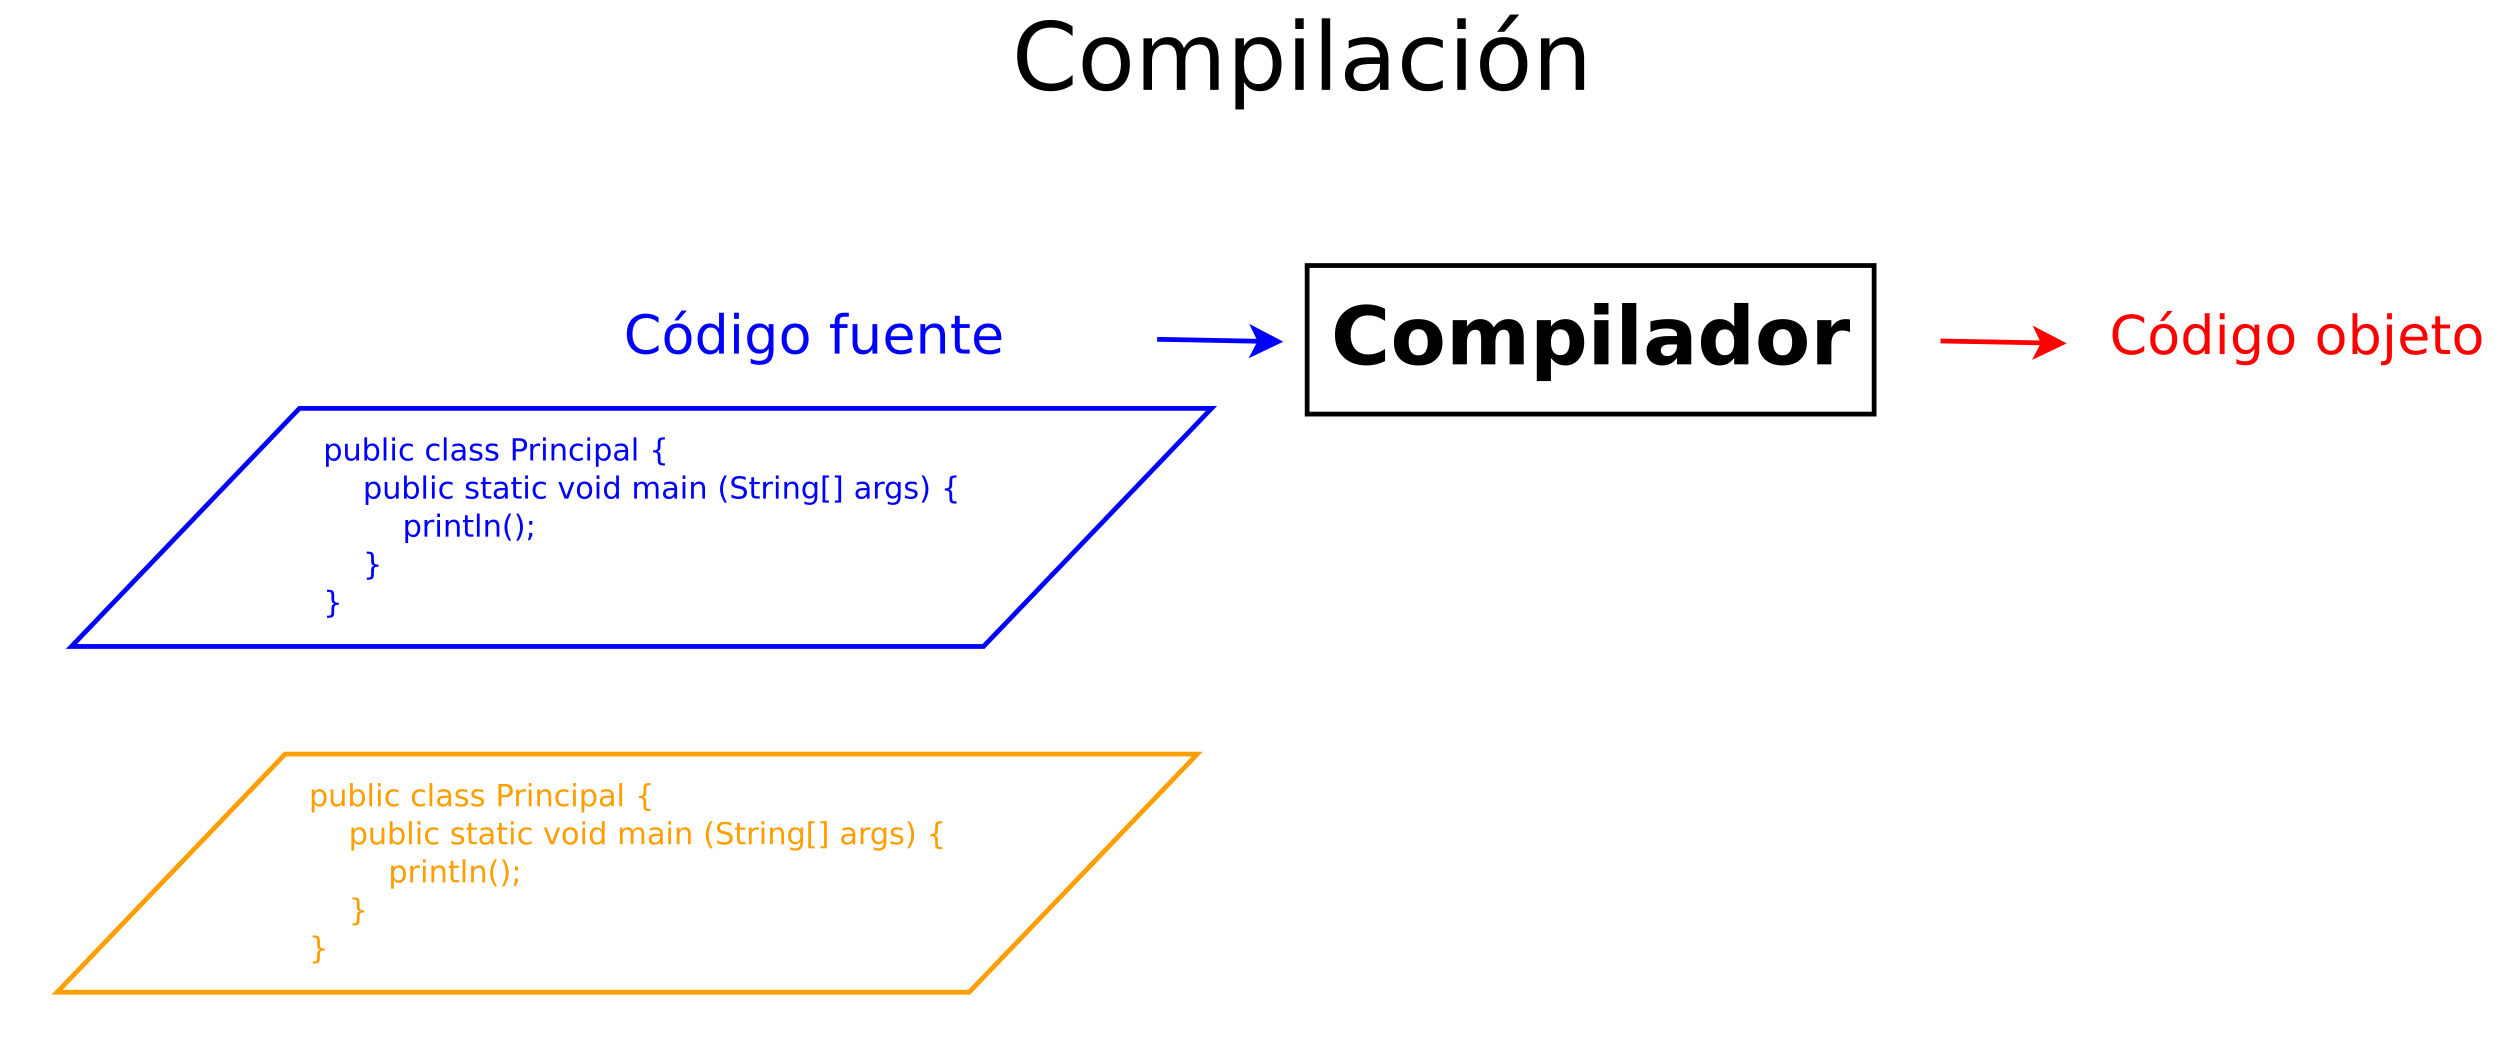 <?xml version="1.0" encoding="UTF-8"?>
<svg xmlns="http://www.w3.org/2000/svg" xmlns:xlink="http://www.w3.org/1999/xlink" width="1050pt" height="440pt" viewBox="0 0 1050 440" version="1.1">
<defs>
<g>
<symbol overflow="visible" id="glyph0-0">
<path style="stroke:none;" d="M 1.688 6 L 1.688 -23.906 L 18.641 -23.906 L 18.641 6 Z M 3.594 4.109 L 16.75 4.109 L 16.75 -22 L 3.594 -22 Z M 3.594 4.109 "/>
</symbol>
<symbol overflow="visible" id="glyph0-1">
<path style="stroke:none;" d="M 22.719 -1.359 C 21.539 -0.754 20.316 -0.297 19.047 0.016 C 17.785 0.328 16.461 0.484 15.078 0.484 C 10.961 0.484 7.703 -0.664 5.297 -2.969 C 2.891 -5.27 1.688 -8.391 1.688 -12.328 C 1.688 -16.285 2.891 -19.414 5.297 -21.719 C 7.703 -24.02 10.961 -25.172 15.078 -25.172 C 16.461 -25.172 17.785 -25.016 19.047 -24.703 C 20.316 -24.391 21.539 -23.93 22.719 -23.328 L 22.719 -18.219 C 21.531 -19.02 20.363 -19.609 19.219 -19.984 C 18.07 -20.359 16.863 -20.547 15.594 -20.547 C 13.32 -20.547 11.535 -19.816 10.234 -18.359 C 8.93 -16.898 8.281 -14.891 8.281 -12.328 C 8.281 -9.785 8.93 -7.785 10.234 -6.328 C 11.535 -4.867 13.32 -4.141 15.594 -4.141 C 16.863 -4.141 18.07 -4.328 19.219 -4.703 C 20.363 -5.078 21.531 -5.664 22.719 -6.469 Z M 22.719 -1.359 "/>
</symbol>
<symbol overflow="visible" id="glyph0-2">
<path style="stroke:none;" d="M 11.672 -14.75 C 10.359 -14.75 9.352 -14.273 8.656 -13.328 C 7.969 -12.391 7.625 -11.031 7.625 -9.25 C 7.625 -7.477 7.969 -6.117 8.656 -5.172 C 9.352 -4.234 10.359 -3.766 11.672 -3.766 C 12.961 -3.766 13.945 -4.234 14.625 -5.172 C 15.312 -6.117 15.656 -7.477 15.656 -9.25 C 15.656 -11.031 15.312 -12.391 14.625 -13.328 C 13.945 -14.273 12.961 -14.75 11.672 -14.75 Z M 11.672 -18.984 C 14.859 -18.984 17.348 -18.125 19.141 -16.406 C 20.941 -14.688 21.844 -12.301 21.844 -9.25 C 21.844 -6.207 20.941 -3.82 19.141 -2.094 C 17.348 -0.375 14.859 0.484 11.672 0.484 C 8.473 0.484 5.969 -0.375 4.156 -2.094 C 2.352 -3.82 1.453 -6.207 1.453 -9.25 C 1.453 -12.301 2.352 -14.688 4.156 -16.406 C 5.969 -18.125 8.473 -18.984 11.672 -18.984 Z M 11.672 -18.984 "/>
</symbol>
<symbol overflow="visible" id="glyph0-3">
<path style="stroke:none;" d="M 20.031 -15.469 C 20.781 -16.613 21.672 -17.484 22.703 -18.078 C 23.734 -18.68 24.867 -18.984 26.109 -18.984 C 28.234 -18.984 29.852 -18.328 30.969 -17.016 C 32.082 -15.703 32.641 -13.797 32.641 -11.297 L 32.641 0 L 26.688 0 L 26.688 -9.672 C 26.695 -9.816 26.703 -9.961 26.703 -10.109 C 26.711 -10.266 26.719 -10.488 26.719 -10.781 C 26.719 -12.094 26.523 -13.039 26.141 -13.625 C 25.754 -14.219 25.129 -14.516 24.266 -14.516 C 23.141 -14.516 22.27 -14.051 21.656 -13.125 C 21.051 -12.195 20.738 -10.859 20.719 -9.109 L 20.719 0 L 14.75 0 L 14.75 -9.672 C 14.75 -11.723 14.57 -13.039 14.219 -13.625 C 13.863 -14.219 13.234 -14.516 12.328 -14.516 C 11.191 -14.516 10.316 -14.047 9.703 -13.109 C 9.086 -12.18 8.781 -10.852 8.781 -9.125 L 8.781 0 L 2.812 0 L 2.812 -18.547 L 8.781 -18.547 L 8.781 -15.828 C 9.508 -16.879 10.344 -17.664 11.281 -18.188 C 12.227 -18.719 13.27 -18.984 14.406 -18.984 C 15.688 -18.984 16.816 -18.676 17.797 -18.062 C 18.773 -17.445 19.52 -16.582 20.031 -15.469 Z M 20.031 -15.469 "/>
</symbol>
<symbol overflow="visible" id="glyph0-4">
<path style="stroke:none;" d="M 8.781 -2.688 L 8.781 7.047 L 2.844 7.047 L 2.844 -18.547 L 8.781 -18.547 L 8.781 -15.828 C 9.594 -16.91 10.492 -17.707 11.484 -18.219 C 12.484 -18.727 13.629 -18.984 14.922 -18.984 C 17.203 -18.984 19.078 -18.078 20.547 -16.266 C 22.016 -14.453 22.75 -12.113 22.75 -9.25 C 22.75 -6.395 22.016 -4.055 20.547 -2.234 C 19.078 -0.422 17.203 0.484 14.922 0.484 C 13.629 0.484 12.484 0.227 11.484 -0.281 C 10.492 -0.801 9.594 -1.602 8.781 -2.688 Z M 12.719 -14.688 C 11.445 -14.688 10.473 -14.219 9.797 -13.281 C 9.117 -12.352 8.781 -11.008 8.781 -9.25 C 8.781 -7.5 9.117 -6.156 9.797 -5.219 C 10.473 -4.289 11.445 -3.828 12.719 -3.828 C 13.988 -3.828 14.957 -4.289 15.625 -5.219 C 16.289 -6.145 16.625 -7.488 16.625 -9.25 C 16.625 -11.02 16.289 -12.367 15.625 -13.297 C 14.957 -14.223 13.988 -14.688 12.719 -14.688 Z M 12.719 -14.688 "/>
</symbol>
<symbol overflow="visible" id="glyph0-5">
<path style="stroke:none;" d="M 2.844 -18.547 L 8.781 -18.547 L 8.781 0 L 2.844 0 Z M 2.844 -25.766 L 8.781 -25.766 L 8.781 -20.922 L 2.844 -20.922 Z M 2.844 -25.766 "/>
</symbol>
<symbol overflow="visible" id="glyph0-6">
<path style="stroke:none;" d="M 2.844 -25.766 L 8.781 -25.766 L 8.781 0 L 2.844 0 Z M 2.844 -25.766 "/>
</symbol>
<symbol overflow="visible" id="glyph0-7">
<path style="stroke:none;" d="M 11.156 -8.344 C 9.914 -8.344 8.984 -8.129 8.359 -7.703 C 7.742 -7.285 7.438 -6.672 7.438 -5.859 C 7.438 -5.109 7.688 -4.52 8.188 -4.094 C 8.688 -3.664 9.383 -3.453 10.281 -3.453 C 11.395 -3.453 12.332 -3.852 13.094 -4.656 C 13.852 -5.457 14.234 -6.461 14.234 -7.672 L 14.234 -8.344 Z M 20.219 -10.578 L 20.219 0 L 14.234 0 L 14.234 -2.75 C 13.441 -1.625 12.547 -0.801 11.547 -0.281 C 10.555 0.227 9.352 0.484 7.938 0.484 C 6.008 0.484 4.445 -0.07 3.25 -1.188 C 2.051 -2.312 1.453 -3.77 1.453 -5.562 C 1.453 -7.738 2.195 -9.332 3.688 -10.344 C 5.188 -11.363 7.539 -11.875 10.75 -11.875 L 14.234 -11.875 L 14.234 -12.328 C 14.234 -13.266 13.863 -13.953 13.125 -14.391 C 12.383 -14.828 11.234 -15.047 9.672 -15.047 C 8.398 -15.047 7.219 -14.914 6.125 -14.656 C 5.031 -14.406 4.016 -14.031 3.078 -13.531 L 3.078 -18.047 C 4.348 -18.359 5.625 -18.594 6.906 -18.75 C 8.188 -18.906 9.469 -18.984 10.75 -18.984 C 14.094 -18.984 16.504 -18.32 17.984 -17 C 19.473 -15.688 20.219 -13.547 20.219 -10.578 Z M 20.219 -10.578 "/>
</symbol>
<symbol overflow="visible" id="glyph0-8">
<path style="stroke:none;" d="M 15.469 -15.828 L 15.469 -25.766 L 21.422 -25.766 L 21.422 0 L 15.469 0 L 15.469 -2.688 C 14.645 -1.594 13.742 -0.789 12.766 -0.281 C 11.785 0.227 10.648 0.484 9.359 0.484 C 7.066 0.484 5.188 -0.422 3.719 -2.234 C 2.25 -4.055 1.516 -6.395 1.516 -9.25 C 1.516 -12.113 2.25 -14.453 3.719 -16.266 C 5.188 -18.078 7.066 -18.984 9.359 -18.984 C 10.641 -18.984 11.77 -18.727 12.75 -18.219 C 13.738 -17.707 14.645 -16.91 15.469 -15.828 Z M 11.562 -3.828 C 12.82 -3.828 13.785 -4.289 14.453 -5.219 C 15.129 -6.145 15.469 -7.488 15.469 -9.25 C 15.469 -11.02 15.129 -12.367 14.453 -13.297 C 13.785 -14.223 12.82 -14.688 11.562 -14.688 C 10.301 -14.688 9.336 -14.223 8.672 -13.297 C 8.004 -12.367 7.672 -11.02 7.672 -9.25 C 7.672 -7.488 8.004 -6.145 8.672 -5.219 C 9.336 -4.289 10.301 -3.828 11.562 -3.828 Z M 11.562 -3.828 "/>
</symbol>
<symbol overflow="visible" id="glyph0-9">
<path style="stroke:none;" d="M 16.625 -13.5 C 16.102 -13.738 15.582 -13.914 15.062 -14.031 C 14.551 -14.145 14.039 -14.203 13.531 -14.203 C 12 -14.203 10.82 -13.711 10 -12.734 C 9.188 -11.766 8.781 -10.367 8.781 -8.547 L 8.781 0 L 2.844 0 L 2.844 -18.547 L 8.781 -18.547 L 8.781 -15.5 C 9.539 -16.707 10.41 -17.586 11.391 -18.141 C 12.379 -18.703 13.566 -18.984 14.953 -18.984 C 15.148 -18.984 15.363 -18.973 15.594 -18.953 C 15.82 -18.941 16.16 -18.91 16.609 -18.859 Z M 16.625 -13.5 "/>
</symbol>
<symbol overflow="visible" id="glyph1-0">
<path style="stroke:none;" d="M 1.125 4 L 1.125 -15.953 L 12.438 -15.953 L 12.438 4 Z M 2.391 2.734 L 11.188 2.734 L 11.188 -14.688 L 2.391 -14.688 Z M 2.391 2.734 "/>
</symbol>
<symbol overflow="visible" id="glyph1-1">
<path style="stroke:none;" d="M 14.578 -15.219 L 14.578 -12.875 C 13.816 -13.57 13.008 -14.094 12.156 -14.438 C 11.312 -14.781 10.41 -14.953 9.453 -14.953 C 7.566 -14.953 6.125 -14.375 5.125 -13.219 C 4.125 -12.07 3.625 -10.41 3.625 -8.234 C 3.625 -6.055 4.125 -4.391 5.125 -3.234 C 6.125 -2.086 7.566 -1.516 9.453 -1.516 C 10.41 -1.516 11.312 -1.688 12.156 -2.031 C 13.008 -2.375 13.816 -2.895 14.578 -3.594 L 14.578 -1.266 C 13.797 -0.734 12.969 -0.332 12.094 -0.062 C 11.219 0.195 10.297 0.328 9.328 0.328 C 6.828 0.328 4.859 -0.438 3.422 -1.969 C 1.984 -3.5 1.266 -5.586 1.266 -8.234 C 1.266 -10.879 1.984 -12.969 3.422 -14.5 C 4.859 -16.031 6.828 -16.797 9.328 -16.797 C 10.305 -16.797 11.234 -16.66 12.109 -16.391 C 12.984 -16.129 13.805 -15.738 14.578 -15.219 Z M 14.578 -15.219 "/>
</symbol>
<symbol overflow="visible" id="glyph1-2">
<path style="stroke:none;" d="M 6.922 -10.953 C 5.836 -10.953 4.977 -10.523 4.344 -9.672 C 3.707 -8.816 3.391 -7.648 3.391 -6.172 C 3.391 -4.691 3.703 -3.523 4.328 -2.672 C 4.961 -1.828 5.828 -1.406 6.922 -1.406 C 8.004 -1.406 8.863 -1.832 9.5 -2.688 C 10.133 -3.539 10.453 -4.703 10.453 -6.172 C 10.453 -7.641 10.133 -8.801 9.5 -9.656 C 8.863 -10.52 8.004 -10.953 6.922 -10.953 Z M 6.922 -12.672 C 8.691 -12.672 10.082 -12.094 11.094 -10.938 C 12.102 -9.789 12.609 -8.203 12.609 -6.172 C 12.609 -4.148 12.102 -2.562 11.094 -1.406 C 10.082 -0.25 8.691 0.328 6.922 0.328 C 5.148 0.328 3.758 -0.25 2.75 -1.406 C 1.75 -2.562 1.25 -4.148 1.25 -6.172 C 1.25 -8.203 1.75 -9.789 2.75 -10.938 C 3.758 -12.094 5.148 -12.672 6.922 -12.672 Z M 8.453 -18.094 L 10.656 -18.094 L 7.047 -13.938 L 5.359 -13.938 Z M 8.453 -18.094 "/>
</symbol>
<symbol overflow="visible" id="glyph1-3">
<path style="stroke:none;" d="M 10.281 -10.5 L 10.281 -17.188 L 12.312 -17.188 L 12.312 0 L 10.281 0 L 10.281 -1.859 C 9.852 -1.117 9.312 -0.566 8.656 -0.203 C 8 0.148 7.219 0.328 6.312 0.328 C 4.812 0.328 3.594 -0.27 2.656 -1.469 C 1.719 -2.664 1.25 -4.234 1.25 -6.172 C 1.25 -8.117 1.719 -9.688 2.656 -10.875 C 3.594 -12.07 4.812 -12.672 6.312 -12.672 C 7.219 -12.672 8 -12.488 8.656 -12.125 C 9.312 -11.77 9.852 -11.227 10.281 -10.5 Z M 3.344 -6.172 C 3.344 -4.68 3.648 -3.508 4.266 -2.656 C 4.879 -1.801 5.727 -1.375 6.812 -1.375 C 7.883 -1.375 8.727 -1.801 9.344 -2.656 C 9.969 -3.508 10.281 -4.68 10.281 -6.172 C 10.281 -7.672 9.969 -8.844 9.344 -9.688 C 8.727 -10.539 7.883 -10.969 6.812 -10.969 C 5.727 -10.969 4.879 -10.539 4.266 -9.688 C 3.648 -8.844 3.344 -7.672 3.344 -6.172 Z M 3.344 -6.172 "/>
</symbol>
<symbol overflow="visible" id="glyph1-4">
<path style="stroke:none;" d="M 2.125 -12.375 L 4.172 -12.375 L 4.172 0 L 2.125 0 Z M 2.125 -17.188 L 4.172 -17.188 L 4.172 -14.609 L 2.125 -14.609 Z M 2.125 -17.188 "/>
</symbol>
<symbol overflow="visible" id="glyph1-5">
<path style="stroke:none;" d="M 10.281 -6.328 C 10.281 -7.805 9.973 -8.945 9.359 -9.75 C 8.754 -10.562 7.906 -10.969 6.812 -10.969 C 5.719 -10.969 4.863 -10.562 4.25 -9.75 C 3.645 -8.945 3.344 -7.805 3.344 -6.328 C 3.344 -4.859 3.645 -3.719 4.25 -2.906 C 4.863 -2.102 5.719 -1.703 6.812 -1.703 C 7.906 -1.703 8.754 -2.102 9.359 -2.906 C 9.973 -3.719 10.281 -4.859 10.281 -6.328 Z M 12.312 -1.531 C 12.312 0.57 11.844 2.133 10.906 3.156 C 9.969 4.188 8.535 4.703 6.609 4.703 C 5.891 4.703 5.211 4.648 4.578 4.547 C 3.953 4.441 3.336 4.273 2.734 4.047 L 2.734 2.078 C 3.336 2.398 3.926 2.641 4.5 2.797 C 5.082 2.953 5.676 3.031 6.281 3.031 C 7.613 3.031 8.613 2.68 9.281 1.984 C 9.945 1.285 10.281 0.234 10.281 -1.172 L 10.281 -2.172 C 9.852 -1.441 9.312 -0.895 8.656 -0.531 C 8 -0.176 7.219 0 6.312 0 C 4.789 0 3.566 -0.578 2.641 -1.734 C 1.711 -2.891 1.25 -4.422 1.25 -6.328 C 1.25 -8.242 1.711 -9.781 2.641 -10.938 C 3.566 -12.094 4.789 -12.672 6.312 -12.672 C 7.219 -12.672 8 -12.488 8.656 -12.125 C 9.312 -11.77 9.852 -11.227 10.281 -10.5 L 10.281 -12.375 L 12.312 -12.375 Z M 12.312 -1.531 "/>
</symbol>
<symbol overflow="visible" id="glyph1-6">
<path style="stroke:none;" d="M 6.922 -10.953 C 5.836 -10.953 4.977 -10.523 4.344 -9.672 C 3.707 -8.816 3.391 -7.648 3.391 -6.172 C 3.391 -4.691 3.703 -3.523 4.328 -2.672 C 4.961 -1.828 5.828 -1.406 6.922 -1.406 C 8.004 -1.406 8.863 -1.832 9.5 -2.688 C 10.133 -3.539 10.453 -4.703 10.453 -6.172 C 10.453 -7.641 10.133 -8.801 9.5 -9.656 C 8.863 -10.52 8.004 -10.953 6.922 -10.953 Z M 6.922 -12.672 C 8.691 -12.672 10.082 -12.094 11.094 -10.938 C 12.102 -9.789 12.609 -8.203 12.609 -6.172 C 12.609 -4.148 12.102 -2.562 11.094 -1.406 C 10.082 -0.25 8.691 0.328 6.922 0.328 C 5.148 0.328 3.758 -0.25 2.75 -1.406 C 1.75 -2.562 1.25 -4.148 1.25 -6.172 C 1.25 -8.203 1.75 -9.789 2.75 -10.938 C 3.758 -12.094 5.148 -12.672 6.922 -12.672 Z M 6.922 -12.672 "/>
</symbol>
<symbol overflow="visible" id="glyph1-7">
<path style="stroke:none;" d=""/>
</symbol>
<symbol overflow="visible" id="glyph1-8">
<path style="stroke:none;" d="M 8.391 -17.188 L 8.391 -15.5 L 6.453 -15.5 C 5.723 -15.5 5.211 -15.348 4.922 -15.047 C 4.641 -14.754 4.5 -14.227 4.5 -13.469 L 4.5 -12.375 L 7.859 -12.375 L 7.859 -10.797 L 4.5 -10.797 L 4.5 0 L 2.469 0 L 2.469 -10.797 L 0.516 -10.797 L 0.516 -12.375 L 2.469 -12.375 L 2.469 -13.234 C 2.469 -14.609 2.785 -15.609 3.422 -16.234 C 4.066 -16.867 5.082 -17.188 6.469 -17.188 Z M 8.391 -17.188 "/>
</symbol>
<symbol overflow="visible" id="glyph1-9">
<path style="stroke:none;" d="M 1.922 -4.891 L 1.922 -12.375 L 3.953 -12.375 L 3.953 -4.953 C 3.953 -3.785 4.18 -2.91 4.641 -2.328 C 5.098 -1.742 5.781 -1.453 6.688 -1.453 C 7.789 -1.453 8.66 -1.801 9.297 -2.5 C 9.93 -3.195 10.25 -4.148 10.25 -5.359 L 10.25 -12.375 L 12.281 -12.375 L 12.281 0 L 10.25 0 L 10.25 -1.906 C 9.758 -1.145 9.188 -0.582 8.531 -0.219 C 7.883 0.145 7.129 0.328 6.266 0.328 C 4.836 0.328 3.754 -0.113 3.016 -1 C 2.285 -1.883 1.922 -3.18 1.922 -4.891 Z M 7.031 -12.672 Z M 7.031 -12.672 "/>
</symbol>
<symbol overflow="visible" id="glyph1-10">
<path style="stroke:none;" d="M 12.719 -6.688 L 12.719 -5.703 L 3.375 -5.703 C 3.457 -4.297 3.875 -3.227 4.625 -2.5 C 5.383 -1.77 6.438 -1.406 7.781 -1.406 C 8.562 -1.406 9.316 -1.5 10.047 -1.688 C 10.785 -1.883 11.516 -2.172 12.234 -2.547 L 12.234 -0.625 C 11.504 -0.32 10.754 -0.086 9.984 0.078 C 9.223 0.242 8.453 0.328 7.672 0.328 C 5.691 0.328 4.125 -0.242 2.969 -1.391 C 1.82 -2.547 1.25 -4.102 1.25 -6.062 C 1.25 -8.094 1.797 -9.703 2.891 -10.891 C 3.984 -12.078 5.457 -12.672 7.312 -12.672 C 8.977 -12.672 10.297 -12.133 11.266 -11.062 C 12.234 -9.988 12.719 -8.531 12.719 -6.688 Z M 10.688 -7.297 C 10.664 -8.398 10.352 -9.285 9.75 -9.953 C 9.145 -10.617 8.336 -10.953 7.328 -10.953 C 6.203 -10.953 5.297 -10.629 4.609 -9.984 C 3.93 -9.348 3.539 -8.445 3.438 -7.281 Z M 10.688 -7.297 "/>
</symbol>
<symbol overflow="visible" id="glyph1-11">
<path style="stroke:none;" d="M 12.422 -7.469 L 12.422 0 L 10.391 0 L 10.391 -7.406 C 10.391 -8.57 10.16 -9.445 9.703 -10.031 C 9.242 -10.613 8.555 -10.906 7.641 -10.906 C 6.547 -10.906 5.68 -10.555 5.047 -9.859 C 4.41 -9.16 4.094 -8.207 4.094 -7 L 4.094 0 L 2.062 0 L 2.062 -12.375 L 4.094 -12.375 L 4.094 -10.453 C 4.582 -11.191 5.156 -11.742 5.812 -12.109 C 6.477 -12.484 7.238 -12.672 8.094 -12.672 C 9.52 -12.672 10.598 -12.227 11.328 -11.344 C 12.055 -10.469 12.422 -9.176 12.422 -7.469 Z M 12.422 -7.469 "/>
</symbol>
<symbol overflow="visible" id="glyph1-12">
<path style="stroke:none;" d="M 4.141 -15.891 L 4.141 -12.375 L 8.328 -12.375 L 8.328 -10.797 L 4.141 -10.797 L 4.141 -4.078 C 4.141 -3.066 4.273 -2.414 4.547 -2.125 C 4.828 -1.844 5.391 -1.703 6.234 -1.703 L 8.328 -1.703 L 8.328 0 L 6.234 0 C 4.672 0 3.586 -0.289 2.984 -0.875 C 2.391 -1.457 2.094 -2.523 2.094 -4.078 L 2.094 -10.797 L 0.609 -10.797 L 0.609 -12.375 L 2.094 -12.375 L 2.094 -15.891 Z M 4.141 -15.891 "/>
</symbol>
<symbol overflow="visible" id="glyph1-13">
<path style="stroke:none;" d="M 11.016 -6.172 C 11.016 -7.672 10.707 -8.844 10.094 -9.688 C 9.477 -10.539 8.633 -10.969 7.562 -10.969 C 6.477 -10.969 5.629 -10.539 5.016 -9.688 C 4.398 -8.844 4.094 -7.672 4.094 -6.172 C 4.094 -4.68 4.398 -3.508 5.016 -2.656 C 5.629 -1.801 6.477 -1.375 7.562 -1.375 C 8.633 -1.375 9.477 -1.801 10.094 -2.656 C 10.707 -3.508 11.016 -4.68 11.016 -6.172 Z M 4.094 -10.5 C 4.52 -11.227 5.055 -11.77 5.703 -12.125 C 6.359 -12.488 7.141 -12.672 8.047 -12.672 C 9.555 -12.672 10.781 -12.07 11.719 -10.875 C 12.656 -9.688 13.125 -8.117 13.125 -6.172 C 13.125 -4.234 12.656 -2.664 11.719 -1.469 C 10.781 -0.27 9.555 0.328 8.047 0.328 C 7.141 0.328 6.359 0.148 5.703 -0.203 C 5.055 -0.566 4.52 -1.117 4.094 -1.859 L 4.094 0 L 2.062 0 L 2.062 -17.188 L 4.094 -17.188 Z M 4.094 -10.5 "/>
</symbol>
<symbol overflow="visible" id="glyph1-14">
<path style="stroke:none;" d="M 2.125 -12.375 L 4.172 -12.375 L 4.172 0.219 C 4.172 1.789 3.867 2.93 3.266 3.641 C 2.66 4.348 1.691 4.703 0.359 4.703 L -0.406 4.703 L -0.406 2.984 L 0.125 2.984 C 0.906 2.984 1.43 2.801 1.703 2.438 C 1.984 2.082 2.125 1.344 2.125 0.219 Z M 2.125 -17.188 L 4.172 -17.188 L 4.172 -14.609 L 2.125 -14.609 Z M 2.125 -17.188 "/>
</symbol>
<symbol overflow="visible" id="glyph2-0">
<path style="stroke:none;" d="M 0.641 2.266 L 0.641 -9.016 L 7.031 -9.016 L 7.031 2.266 Z M 1.359 1.547 L 6.328 1.547 L 6.328 -8.297 L 1.359 -8.297 Z M 1.359 1.547 "/>
</symbol>
<symbol overflow="visible" id="glyph2-1">
<path style="stroke:none;" d="M 2.312 -1.047 L 2.312 2.656 L 1.156 2.656 L 1.156 -7 L 2.312 -7 L 2.312 -5.938 C 2.562 -6.352 2.867 -6.66 3.234 -6.859 C 3.598 -7.066 4.039 -7.172 4.562 -7.172 C 5.406 -7.172 6.094 -6.832 6.625 -6.156 C 7.156 -5.477 7.422 -4.594 7.422 -3.5 C 7.422 -2.395 7.156 -1.504 6.625 -0.828 C 6.094 -0.148 5.406 0.188 4.562 0.188 C 4.039 0.188 3.598 0.086 3.234 -0.109 C 2.867 -0.316 2.562 -0.629 2.312 -1.047 Z M 6.234 -3.5 C 6.234 -4.344 6.055 -5.004 5.703 -5.484 C 5.359 -5.961 4.883 -6.203 4.281 -6.203 C 3.664 -6.203 3.18 -5.961 2.828 -5.484 C 2.484 -5.004 2.312 -4.344 2.312 -3.5 C 2.312 -2.645 2.484 -1.977 2.828 -1.5 C 3.18 -1.02 3.664 -0.781 4.281 -0.781 C 4.883 -0.781 5.359 -1.02 5.703 -1.5 C 6.055 -1.977 6.234 -2.645 6.234 -3.5 Z M 6.234 -3.5 "/>
</symbol>
<symbol overflow="visible" id="glyph2-2">
<path style="stroke:none;" d="M 1.094 -2.766 L 1.094 -7 L 2.234 -7 L 2.234 -2.812 C 2.234 -2.145 2.363 -1.645 2.625 -1.312 C 2.883 -0.977 3.27 -0.812 3.781 -0.812 C 4.406 -0.812 4.895 -1.008 5.25 -1.406 C 5.613 -1.801 5.797 -2.344 5.797 -3.031 L 5.797 -7 L 6.953 -7 L 6.953 0 L 5.797 0 L 5.797 -1.078 C 5.516 -0.648 5.191 -0.332 4.828 -0.125 C 4.461 0.082 4.035 0.188 3.547 0.188 C 2.742 0.188 2.133 -0.062 1.719 -0.562 C 1.301 -1.062 1.094 -1.797 1.094 -2.766 Z M 3.984 -7.172 Z M 3.984 -7.172 "/>
</symbol>
<symbol overflow="visible" id="glyph2-3">
<path style="stroke:none;" d="M 6.234 -3.5 C 6.234 -4.344 6.055 -5.004 5.703 -5.484 C 5.359 -5.961 4.883 -6.203 4.281 -6.203 C 3.664 -6.203 3.18 -5.961 2.828 -5.484 C 2.484 -5.004 2.312 -4.344 2.312 -3.5 C 2.312 -2.645 2.484 -1.977 2.828 -1.5 C 3.18 -1.02 3.664 -0.781 4.281 -0.781 C 4.883 -0.781 5.359 -1.02 5.703 -1.5 C 6.055 -1.977 6.234 -2.645 6.234 -3.5 Z M 2.312 -5.938 C 2.562 -6.352 2.867 -6.66 3.234 -6.859 C 3.598 -7.066 4.039 -7.172 4.562 -7.172 C 5.406 -7.172 6.094 -6.832 6.625 -6.156 C 7.156 -5.477 7.422 -4.594 7.422 -3.5 C 7.422 -2.395 7.156 -1.504 6.625 -0.828 C 6.094 -0.148 5.406 0.188 4.562 0.188 C 4.039 0.188 3.598 0.086 3.234 -0.109 C 2.867 -0.316 2.562 -0.629 2.312 -1.047 L 2.312 0 L 1.156 0 L 1.156 -9.719 L 2.312 -9.719 Z M 2.312 -5.938 "/>
</symbol>
<symbol overflow="visible" id="glyph2-4">
<path style="stroke:none;" d="M 1.203 -9.719 L 2.359 -9.719 L 2.359 0 L 1.203 0 Z M 1.203 -9.719 "/>
</symbol>
<symbol overflow="visible" id="glyph2-5">
<path style="stroke:none;" d="M 1.203 -7 L 2.359 -7 L 2.359 0 L 1.203 0 Z M 1.203 -9.719 L 2.359 -9.719 L 2.359 -8.266 L 1.203 -8.266 Z M 1.203 -9.719 "/>
</symbol>
<symbol overflow="visible" id="glyph2-6">
<path style="stroke:none;" d="M 6.25 -6.734 L 6.25 -5.656 C 5.914 -5.832 5.586 -5.961 5.266 -6.047 C 4.941 -6.141 4.613 -6.188 4.281 -6.188 C 3.531 -6.188 2.945 -5.953 2.531 -5.484 C 2.125 -5.016 1.922 -4.352 1.922 -3.5 C 1.922 -2.645 2.125 -1.977 2.531 -1.5 C 2.945 -1.031 3.531 -0.797 4.281 -0.797 C 4.613 -0.797 4.941 -0.836 5.266 -0.922 C 5.586 -1.016 5.914 -1.148 6.25 -1.328 L 6.25 -0.266 C 5.926 -0.117 5.594 -0.008 5.25 0.062 C 4.906 0.145 4.539 0.188 4.156 0.188 C 3.094 0.188 2.25 -0.145 1.625 -0.812 C 1.008 -1.477 0.703 -2.375 0.703 -3.5 C 0.703 -4.633 1.016 -5.531 1.641 -6.188 C 2.273 -6.844 3.133 -7.172 4.219 -7.172 C 4.57 -7.172 4.914 -7.133 5.25 -7.062 C 5.594 -6.988 5.926 -6.879 6.25 -6.734 Z M 6.25 -6.734 "/>
</symbol>
<symbol overflow="visible" id="glyph2-7">
<path style="stroke:none;" d=""/>
</symbol>
<symbol overflow="visible" id="glyph2-8">
<path style="stroke:none;" d="M 4.391 -3.516 C 3.461 -3.516 2.816 -3.406 2.453 -3.188 C 2.098 -2.977 1.922 -2.617 1.922 -2.109 C 1.922 -1.703 2.051 -1.379 2.312 -1.141 C 2.582 -0.898 2.953 -0.781 3.422 -0.781 C 4.055 -0.781 4.566 -1.004 4.953 -1.453 C 5.336 -1.91 5.531 -2.516 5.531 -3.266 L 5.531 -3.516 Z M 6.672 -4 L 6.672 0 L 5.531 0 L 5.531 -1.062 C 5.27 -0.633 4.941 -0.316 4.547 -0.109 C 4.16 0.086 3.68 0.188 3.109 0.188 C 2.391 0.188 1.816 -0.016 1.391 -0.422 C 0.973 -0.828 0.766 -1.363 0.766 -2.031 C 0.766 -2.82 1.023 -3.414 1.547 -3.812 C 2.078 -4.219 2.867 -4.422 3.922 -4.422 L 5.531 -4.422 L 5.531 -4.531 C 5.531 -5.062 5.352 -5.469 5 -5.75 C 4.656 -6.039 4.172 -6.188 3.547 -6.188 C 3.141 -6.188 2.75 -6.141 2.375 -6.047 C 2 -5.953 1.633 -5.812 1.281 -5.625 L 1.281 -6.672 C 1.695 -6.836 2.102 -6.961 2.5 -7.047 C 2.895 -7.129 3.281 -7.172 3.656 -7.172 C 4.676 -7.172 5.43 -6.906 5.922 -6.375 C 6.422 -5.852 6.672 -5.062 6.672 -4 Z M 6.672 -4 "/>
</symbol>
<symbol overflow="visible" id="glyph2-9">
<path style="stroke:none;" d="M 5.672 -6.797 L 5.672 -5.703 C 5.348 -5.867 5.008 -5.992 4.656 -6.078 C 4.301 -6.16 3.938 -6.203 3.562 -6.203 C 3 -6.203 2.57 -6.113 2.281 -5.938 C 2 -5.77 1.859 -5.508 1.859 -5.156 C 1.859 -4.883 1.957 -4.672 2.156 -4.516 C 2.363 -4.367 2.773 -4.227 3.391 -4.094 L 3.781 -4 C 4.602 -3.832 5.188 -3.586 5.531 -3.266 C 5.875 -2.941 6.047 -2.5 6.047 -1.938 C 6.047 -1.281 5.785 -0.758 5.266 -0.375 C 4.754 0 4.051 0.188 3.156 0.188 C 2.781 0.188 2.391 0.148 1.984 0.078 C 1.578 0.004 1.145 -0.102 0.688 -0.25 L 0.688 -1.438 C 1.113 -1.219 1.531 -1.051 1.938 -0.938 C 2.352 -0.832 2.766 -0.781 3.172 -0.781 C 3.711 -0.781 4.129 -0.875 4.422 -1.062 C 4.711 -1.25 4.859 -1.508 4.859 -1.844 C 4.859 -2.156 4.754 -2.395 4.547 -2.562 C 4.336 -2.727 3.875 -2.891 3.156 -3.047 L 2.766 -3.141 C 2.047 -3.285 1.531 -3.516 1.219 -3.828 C 0.906 -4.141 0.75 -4.566 0.75 -5.109 C 0.75 -5.766 0.977 -6.27 1.438 -6.625 C 1.906 -6.988 2.57 -7.172 3.438 -7.172 C 3.852 -7.172 4.25 -7.141 4.625 -7.078 C 5 -7.016 5.348 -6.922 5.672 -6.797 Z M 5.672 -6.797 "/>
</symbol>
<symbol overflow="visible" id="glyph2-10">
<path style="stroke:none;" d="M 2.516 -8.297 L 2.516 -4.781 L 4.109 -4.781 C 4.691 -4.781 5.145 -4.93 5.469 -5.234 C 5.789 -5.547 5.953 -5.984 5.953 -6.547 C 5.953 -7.098 5.789 -7.523 5.469 -7.828 C 5.145 -8.141 4.691 -8.297 4.109 -8.297 Z M 1.25 -9.328 L 4.109 -9.328 C 5.148 -9.328 5.938 -9.086 6.469 -8.609 C 7.008 -8.141 7.281 -7.453 7.281 -6.547 C 7.281 -5.617 7.008 -4.922 6.469 -4.453 C 5.938 -3.984 5.148 -3.75 4.109 -3.75 L 2.516 -3.75 L 2.516 0 L 1.25 0 Z M 1.25 -9.328 "/>
</symbol>
<symbol overflow="visible" id="glyph2-11">
<path style="stroke:none;" d="M 5.266 -5.922 C 5.129 -5.992 4.984 -6.047 4.828 -6.078 C 4.68 -6.117 4.52 -6.141 4.344 -6.141 C 3.688 -6.141 3.18 -5.926 2.828 -5.5 C 2.484 -5.082 2.312 -4.477 2.312 -3.688 L 2.312 0 L 1.156 0 L 1.156 -7 L 2.312 -7 L 2.312 -5.906 C 2.562 -6.332 2.879 -6.648 3.266 -6.859 C 3.648 -7.066 4.117 -7.172 4.672 -7.172 C 4.754 -7.172 4.844 -7.164 4.938 -7.156 C 5.031 -7.145 5.133 -7.129 5.25 -7.109 Z M 5.266 -5.922 "/>
</symbol>
<symbol overflow="visible" id="glyph2-12">
<path style="stroke:none;" d="M 7.016 -4.219 L 7.016 0 L 5.875 0 L 5.875 -4.188 C 5.875 -4.852 5.742 -5.348 5.484 -5.672 C 5.223 -6.004 4.836 -6.172 4.328 -6.172 C 3.703 -6.172 3.207 -5.973 2.844 -5.578 C 2.488 -5.18 2.312 -4.641 2.312 -3.953 L 2.312 0 L 1.156 0 L 1.156 -7 L 2.312 -7 L 2.312 -5.906 C 2.594 -6.332 2.914 -6.648 3.281 -6.859 C 3.656 -7.066 4.086 -7.172 4.578 -7.172 C 5.379 -7.172 5.984 -6.922 6.391 -6.422 C 6.805 -5.922 7.016 -5.188 7.016 -4.219 Z M 7.016 -4.219 "/>
</symbol>
<symbol overflow="visible" id="glyph2-13">
<path style="stroke:none;" d="M 6.547 1.188 L 6.547 2.094 L 6.156 2.094 C 5.113 2.094 4.414 1.938 4.062 1.625 C 3.719 1.312 3.547 0.695 3.547 -0.219 L 3.547 -1.719 C 3.547 -2.344 3.43 -2.773 3.203 -3.016 C 2.984 -3.254 2.578 -3.375 1.984 -3.375 L 1.594 -3.375 L 1.594 -4.281 L 1.984 -4.281 C 2.578 -4.281 2.984 -4.398 3.203 -4.641 C 3.43 -4.879 3.547 -5.305 3.547 -5.922 L 3.547 -7.422 C 3.547 -8.336 3.719 -8.945 4.062 -9.25 C 4.414 -9.562 5.113 -9.719 6.156 -9.719 L 6.547 -9.719 L 6.547 -8.828 L 6.125 -8.828 C 5.531 -8.828 5.145 -8.734 4.969 -8.547 C 4.789 -8.367 4.703 -7.984 4.703 -7.391 L 4.703 -5.844 C 4.703 -5.195 4.602 -4.723 4.406 -4.422 C 4.219 -4.129 3.895 -3.93 3.438 -3.828 C 3.906 -3.711 4.234 -3.504 4.422 -3.203 C 4.609 -2.91 4.703 -2.441 4.703 -1.797 L 4.703 -0.25 C 4.703 0.344 4.789 0.727 4.969 0.906 C 5.145 1.094 5.531 1.188 6.125 1.188 Z M 6.547 1.188 "/>
</symbol>
<symbol overflow="visible" id="glyph2-14">
<path style="stroke:none;" d="M 2.344 -8.984 L 2.344 -7 L 4.719 -7 L 4.719 -6.109 L 2.344 -6.109 L 2.344 -2.312 C 2.344 -1.738 2.422 -1.367 2.578 -1.203 C 2.734 -1.047 3.051 -0.969 3.531 -0.969 L 4.719 -0.969 L 4.719 0 L 3.531 0 C 2.645 0 2.031 -0.164 1.688 -0.5 C 1.352 -0.832 1.188 -1.438 1.188 -2.312 L 1.188 -6.109 L 0.344 -6.109 L 0.344 -7 L 1.188 -7 L 1.188 -8.984 Z M 2.344 -8.984 "/>
</symbol>
<symbol overflow="visible" id="glyph2-15">
<path style="stroke:none;" d="M 0.375 -7 L 1.594 -7 L 3.781 -1.125 L 5.969 -7 L 7.188 -7 L 4.562 0 L 3 0 Z M 0.375 -7 "/>
</symbol>
<symbol overflow="visible" id="glyph2-16">
<path style="stroke:none;" d="M 3.922 -6.188 C 3.305 -6.188 2.816 -5.945 2.453 -5.469 C 2.098 -4.988 1.922 -4.332 1.922 -3.5 C 1.922 -2.656 2.098 -1.992 2.453 -1.516 C 2.805 -1.035 3.297 -0.797 3.922 -0.797 C 4.535 -0.797 5.02 -1.035 5.375 -1.516 C 5.727 -2.004 5.906 -2.664 5.906 -3.5 C 5.906 -4.32 5.727 -4.973 5.375 -5.453 C 5.02 -5.941 4.535 -6.188 3.922 -6.188 Z M 3.922 -7.172 C 4.922 -7.172 5.703 -6.844 6.266 -6.188 C 6.836 -5.539 7.125 -4.645 7.125 -3.5 C 7.125 -2.352 6.836 -1.453 6.266 -0.797 C 5.703 -0.141 4.922 0.188 3.922 0.188 C 2.91 0.188 2.117 -0.141 1.547 -0.797 C 0.984 -1.453 0.703 -2.352 0.703 -3.5 C 0.703 -4.645 0.984 -5.539 1.547 -6.188 C 2.117 -6.844 2.91 -7.172 3.922 -7.172 Z M 3.922 -7.172 "/>
</symbol>
<symbol overflow="visible" id="glyph2-17">
<path style="stroke:none;" d="M 5.812 -5.938 L 5.812 -9.719 L 6.953 -9.719 L 6.953 0 L 5.812 0 L 5.812 -1.047 C 5.57 -0.629 5.266 -0.316 4.891 -0.109 C 4.523 0.086 4.082 0.188 3.562 0.188 C 2.719 0.188 2.031 -0.148 1.5 -0.828 C 0.969 -1.504 0.703 -2.395 0.703 -3.5 C 0.703 -4.594 0.969 -5.477 1.5 -6.156 C 2.031 -6.832 2.719 -7.172 3.562 -7.172 C 4.082 -7.172 4.523 -7.066 4.891 -6.859 C 5.266 -6.66 5.57 -6.352 5.812 -5.938 Z M 1.891 -3.5 C 1.891 -2.645 2.062 -1.977 2.406 -1.5 C 2.758 -1.02 3.238 -0.781 3.844 -0.781 C 4.457 -0.781 4.938 -1.02 5.281 -1.5 C 5.633 -1.977 5.812 -2.645 5.812 -3.5 C 5.812 -4.344 5.633 -5.004 5.281 -5.484 C 4.938 -5.961 4.457 -6.203 3.844 -6.203 C 3.238 -6.203 2.758 -5.961 2.406 -5.484 C 2.062 -5.004 1.891 -4.344 1.891 -3.5 Z M 1.891 -3.5 "/>
</symbol>
<symbol overflow="visible" id="glyph2-18">
<path style="stroke:none;" d="M 6.656 -5.656 C 6.938 -6.164 7.273 -6.547 7.672 -6.797 C 8.078 -7.047 8.551 -7.172 9.094 -7.172 C 9.82 -7.172 10.383 -6.914 10.781 -6.406 C 11.176 -5.895 11.375 -5.164 11.375 -4.219 L 11.375 0 L 10.219 0 L 10.219 -4.188 C 10.219 -4.852 10.098 -5.348 9.859 -5.672 C 9.629 -6.004 9.27 -6.172 8.781 -6.172 C 8.188 -6.172 7.711 -5.973 7.359 -5.578 C 7.016 -5.18 6.844 -4.641 6.844 -3.953 L 6.844 0 L 5.688 0 L 5.688 -4.188 C 5.688 -4.863 5.566 -5.363 5.328 -5.688 C 5.098 -6.008 4.734 -6.172 4.234 -6.172 C 3.648 -6.172 3.18 -5.969 2.828 -5.562 C 2.484 -5.164 2.312 -4.629 2.312 -3.953 L 2.312 0 L 1.156 0 L 1.156 -7 L 2.312 -7 L 2.312 -5.906 C 2.582 -6.332 2.898 -6.648 3.266 -6.859 C 3.629 -7.066 4.062 -7.172 4.562 -7.172 C 5.07 -7.172 5.504 -7.039 5.859 -6.781 C 6.223 -6.52 6.488 -6.145 6.656 -5.656 Z M 6.656 -5.656 "/>
</symbol>
<symbol overflow="visible" id="glyph2-19">
<path style="stroke:none;" d="M 3.969 -9.703 C 3.406 -8.742 2.988 -7.797 2.719 -6.859 C 2.445 -5.93 2.312 -4.984 2.312 -4.016 C 2.312 -3.055 2.445 -2.102 2.719 -1.156 C 3 -0.219 3.414 0.727 3.969 1.688 L 2.969 1.688 C 2.344 0.707 1.875 -0.254 1.562 -1.203 C 1.25 -2.148 1.094 -3.086 1.094 -4.016 C 1.094 -4.941 1.25 -5.875 1.562 -6.812 C 1.875 -7.758 2.344 -8.723 2.969 -9.703 Z M 3.969 -9.703 "/>
</symbol>
<symbol overflow="visible" id="glyph2-20">
<path style="stroke:none;" d="M 6.844 -9.016 L 6.844 -7.797 C 6.363 -8.023 5.91 -8.191 5.484 -8.297 C 5.066 -8.41 4.66 -8.469 4.266 -8.469 C 3.578 -8.469 3.047 -8.332 2.672 -8.062 C 2.297 -7.801 2.109 -7.426 2.109 -6.938 C 2.109 -6.52 2.234 -6.207 2.484 -6 C 2.734 -5.789 3.203 -5.625 3.891 -5.5 L 4.656 -5.344 C 5.594 -5.156 6.285 -4.836 6.734 -4.391 C 7.18 -3.941 7.406 -3.336 7.406 -2.578 C 7.406 -1.672 7.102 -0.984 6.5 -0.516 C 5.895 -0.047 5.008 0.188 3.844 0.188 C 3.395 0.188 2.922 0.133 2.422 0.031 C 1.93 -0.07 1.414 -0.219 0.875 -0.406 L 0.875 -1.719 C 1.395 -1.426 1.898 -1.207 2.391 -1.062 C 2.879 -0.914 3.363 -0.844 3.844 -0.844 C 4.562 -0.844 5.113 -0.984 5.5 -1.266 C 5.895 -1.547 6.094 -1.953 6.094 -2.484 C 6.094 -2.941 5.953 -3.297 5.672 -3.547 C 5.391 -3.805 4.926 -4.004 4.281 -4.141 L 3.516 -4.281 C 2.578 -4.469 1.895 -4.758 1.469 -5.156 C 1.051 -5.562 0.844 -6.117 0.844 -6.828 C 0.844 -7.66 1.133 -8.312 1.719 -8.781 C 2.301 -9.258 3.102 -9.5 4.125 -9.5 C 4.562 -9.5 5.004 -9.457 5.453 -9.375 C 5.91 -9.301 6.375 -9.18 6.844 -9.016 Z M 6.844 -9.016 "/>
</symbol>
<symbol overflow="visible" id="glyph2-21">
<path style="stroke:none;" d="M 5.812 -3.578 C 5.812 -4.41 5.641 -5.055 5.297 -5.516 C 4.953 -5.973 4.469 -6.203 3.844 -6.203 C 3.227 -6.203 2.75 -5.973 2.406 -5.516 C 2.062 -5.055 1.891 -4.41 1.891 -3.578 C 1.891 -2.754 2.062 -2.113 2.406 -1.656 C 2.75 -1.195 3.227 -0.969 3.844 -0.969 C 4.469 -0.969 4.953 -1.195 5.297 -1.656 C 5.641 -2.113 5.812 -2.754 5.812 -3.578 Z M 6.953 -0.875 C 6.953 0.32 6.688 1.207 6.156 1.781 C 5.633 2.363 4.828 2.656 3.734 2.656 C 3.328 2.656 2.945 2.625 2.594 2.562 C 2.238 2.508 1.891 2.422 1.547 2.297 L 1.547 1.172 C 1.891 1.359 2.223 1.492 2.547 1.578 C 2.879 1.672 3.219 1.719 3.562 1.719 C 4.312 1.719 4.875 1.52 5.25 1.125 C 5.625 0.727 5.812 0.133 5.812 -0.656 L 5.812 -1.234 C 5.57 -0.816 5.266 -0.504 4.891 -0.297 C 4.523 -0.098 4.082 0 3.562 0 C 2.707 0 2.016 -0.328 1.484 -0.984 C 0.961 -1.641 0.703 -2.504 0.703 -3.578 C 0.703 -4.66 0.961 -5.531 1.484 -6.188 C 2.016 -6.844 2.707 -7.172 3.562 -7.172 C 4.082 -7.172 4.523 -7.066 4.891 -6.859 C 5.266 -6.648 5.57 -6.344 5.812 -5.938 L 5.812 -7 L 6.953 -7 Z M 6.953 -0.875 "/>
</symbol>
<symbol overflow="visible" id="glyph2-22">
<path style="stroke:none;" d="M 1.094 -9.719 L 3.75 -9.719 L 3.75 -8.828 L 2.25 -8.828 L 2.25 0.797 L 3.75 0.797 L 3.75 1.688 L 1.094 1.688 Z M 1.094 -9.719 "/>
</symbol>
<symbol overflow="visible" id="glyph2-23">
<path style="stroke:none;" d="M 3.891 -9.719 L 3.891 1.688 L 1.25 1.688 L 1.25 0.797 L 2.734 0.797 L 2.734 -8.828 L 1.25 -8.828 L 1.25 -9.719 Z M 3.891 -9.719 "/>
</symbol>
<symbol overflow="visible" id="glyph2-24">
<path style="stroke:none;" d="M 1.031 -9.703 L 2.031 -9.703 C 2.656 -8.723 3.117 -7.758 3.422 -6.812 C 3.734 -5.875 3.891 -4.941 3.891 -4.016 C 3.891 -3.086 3.734 -2.148 3.422 -1.203 C 3.117 -0.254 2.656 0.707 2.031 1.688 L 1.031 1.688 C 1.582 0.727 1.992 -0.219 2.266 -1.156 C 2.535 -2.102 2.672 -3.055 2.672 -4.016 C 2.672 -4.984 2.535 -5.93 2.266 -6.859 C 1.992 -7.797 1.582 -8.742 1.031 -9.703 Z M 1.031 -9.703 "/>
</symbol>
<symbol overflow="visible" id="glyph2-25">
<path style="stroke:none;" d="M 1.5 -6.609 L 2.812 -6.609 L 2.812 -5.031 L 1.5 -5.031 Z M 1.5 -1.594 L 2.812 -1.594 L 2.812 -0.516 L 1.797 1.484 L 0.984 1.484 L 1.5 -0.516 Z M 1.5 -1.594 "/>
</symbol>
<symbol overflow="visible" id="glyph2-26">
<path style="stroke:none;" d="M 1.594 1.188 L 2.031 1.188 C 2.613 1.188 2.992 1.098 3.172 0.922 C 3.348 0.742 3.438 0.352 3.438 -0.25 L 3.438 -1.797 C 3.438 -2.441 3.531 -2.91 3.719 -3.203 C 3.906 -3.504 4.234 -3.711 4.703 -3.828 C 4.234 -3.93 3.906 -4.129 3.719 -4.422 C 3.531 -4.723 3.438 -5.195 3.438 -5.844 L 3.438 -7.391 C 3.438 -7.984 3.348 -8.367 3.172 -8.547 C 2.992 -8.734 2.613 -8.828 2.031 -8.828 L 1.594 -8.828 L 1.594 -9.719 L 2 -9.719 C 3.031 -9.719 3.719 -9.562 4.062 -9.25 C 4.414 -8.945 4.594 -8.336 4.594 -7.422 L 4.594 -5.922 C 4.594 -5.305 4.703 -4.879 4.922 -4.641 C 5.148 -4.398 5.562 -4.281 6.156 -4.281 L 6.547 -4.281 L 6.547 -3.375 L 6.156 -3.375 C 5.562 -3.375 5.148 -3.254 4.922 -3.016 C 4.703 -2.773 4.594 -2.344 4.594 -1.719 L 4.594 -0.219 C 4.594 0.695 4.414 1.312 4.062 1.625 C 3.719 1.938 3.031 2.094 2 2.094 L 1.594 2.094 Z M 1.594 1.188 "/>
</symbol>
<symbol overflow="visible" id="glyph3-0">
<path style="stroke:none;" d="M 1.969 7 L 1.969 -27.891 L 21.75 -27.891 L 21.75 7 Z M 4.188 4.797 L 19.547 4.797 L 19.547 -25.672 L 4.188 -25.672 Z M 4.188 4.797 "/>
</symbol>
<symbol overflow="visible" id="glyph3-1">
<path style="stroke:none;" d="M 25.484 -26.625 L 25.484 -22.5 C 24.172 -23.727 22.77 -24.645 21.281 -25.25 C 19.789 -25.852 18.207 -26.156 16.531 -26.156 C 13.238 -26.156 10.719 -25.145 8.969 -23.125 C 7.219 -21.113 6.344 -18.203 6.344 -14.391 C 6.344 -10.586 7.219 -7.676 8.969 -5.656 C 10.719 -3.645 13.238 -2.641 16.531 -2.641 C 18.207 -2.641 19.789 -2.941 21.281 -3.547 C 22.77 -4.16 24.172 -5.078 25.484 -6.297 L 25.484 -2.219 C 24.117 -1.289 22.672 -0.594 21.141 -0.125 C 19.617 0.332 18.004 0.562 16.297 0.562 C 11.93 0.562 8.492 -0.77 5.984 -3.438 C 3.473 -6.113 2.219 -9.766 2.219 -14.391 C 2.219 -19.023 3.473 -22.676 5.984 -25.344 C 8.492 -28.02 11.93 -29.359 16.297 -29.359 C 18.023 -29.359 19.648 -29.129 21.172 -28.672 C 22.703 -28.211 24.141 -27.531 25.484 -26.625 Z M 25.484 -26.625 "/>
</symbol>
<symbol overflow="visible" id="glyph3-2">
<path style="stroke:none;" d="M 12.109 -19.141 C 10.203 -19.141 8.695 -18.395 7.594 -16.906 C 6.488 -15.426 5.938 -13.391 5.938 -10.797 C 5.938 -8.211 6.484 -6.176 7.578 -4.688 C 8.68 -3.195 10.191 -2.453 12.109 -2.453 C 14.004 -2.453 15.504 -3.195 16.609 -4.688 C 17.723 -6.188 18.281 -8.223 18.281 -10.797 C 18.281 -13.359 17.723 -15.391 16.609 -16.891 C 15.504 -18.391 14.004 -19.141 12.109 -19.141 Z M 12.109 -22.156 C 15.203 -22.156 17.629 -21.148 19.391 -19.141 C 21.16 -17.129 22.047 -14.348 22.047 -10.797 C 22.047 -7.254 21.16 -4.473 19.391 -2.453 C 17.629 -0.441 15.203 0.562 12.109 0.562 C 9.004 0.562 6.57 -0.441 4.812 -2.453 C 3.062 -4.473 2.188 -7.254 2.188 -10.797 C 2.188 -14.348 3.062 -17.129 4.812 -19.141 C 6.57 -21.148 9.004 -22.156 12.109 -22.156 Z M 12.109 -22.156 "/>
</symbol>
<symbol overflow="visible" id="glyph3-3">
<path style="stroke:none;" d="M 20.578 -17.484 C 21.461 -19.078 22.52 -20.254 23.75 -21.016 C 24.988 -21.773 26.445 -22.156 28.125 -22.156 C 30.375 -22.156 32.109 -21.363 33.328 -19.781 C 34.555 -18.207 35.172 -15.969 35.172 -13.062 L 35.172 0 L 31.609 0 L 31.609 -12.938 C 31.609 -15.008 31.238 -16.547 30.5 -17.547 C 29.77 -18.555 28.648 -19.062 27.141 -19.062 C 25.297 -19.062 23.836 -18.445 22.766 -17.219 C 21.703 -16 21.172 -14.336 21.172 -12.234 L 21.172 0 L 17.594 0 L 17.594 -12.938 C 17.594 -15.031 17.223 -16.57 16.484 -17.562 C 15.754 -18.562 14.625 -19.062 13.094 -19.062 C 11.281 -19.062 9.836 -18.445 8.766 -17.219 C 7.703 -15.988 7.172 -14.328 7.172 -12.234 L 7.172 0 L 3.594 0 L 3.594 -21.641 L 7.172 -21.641 L 7.172 -18.281 C 7.984 -19.602 8.953 -20.578 10.078 -21.203 C 11.211 -21.836 12.562 -22.156 14.125 -22.156 C 15.695 -22.156 17.031 -21.754 18.125 -20.953 C 19.227 -20.16 20.047 -19.004 20.578 -17.484 Z M 20.578 -17.484 "/>
</symbol>
<symbol overflow="visible" id="glyph3-4">
<path style="stroke:none;" d="M 7.172 -3.25 L 7.172 8.234 L 3.594 8.234 L 3.594 -21.641 L 7.172 -21.641 L 7.172 -18.359 C 7.91 -19.641 8.848 -20.594 9.984 -21.219 C 11.129 -21.844 12.492 -22.156 14.078 -22.156 C 16.703 -22.156 18.836 -21.109 20.484 -19.016 C 22.129 -16.93 22.953 -14.191 22.953 -10.797 C 22.953 -7.398 22.129 -4.656 20.484 -2.562 C 18.836 -0.477 16.703 0.562 14.078 0.562 C 12.492 0.562 11.129 0.25 9.984 -0.375 C 8.848 -1 7.91 -1.957 7.172 -3.25 Z M 19.266 -10.797 C 19.266 -13.41 18.723 -15.461 17.641 -16.953 C 16.566 -18.441 15.094 -19.188 13.219 -19.188 C 11.332 -19.188 9.852 -18.441 8.781 -16.953 C 7.707 -15.461 7.172 -13.41 7.172 -10.797 C 7.172 -8.18 7.707 -6.129 8.781 -4.641 C 9.852 -3.16 11.332 -2.422 13.219 -2.422 C 15.094 -2.422 16.566 -3.16 17.641 -4.641 C 18.723 -6.129 19.266 -8.18 19.266 -10.797 Z M 19.266 -10.797 "/>
</symbol>
<symbol overflow="visible" id="glyph3-5">
<path style="stroke:none;" d="M 3.734 -21.641 L 7.281 -21.641 L 7.281 0 L 3.734 0 Z M 3.734 -30.062 L 7.281 -30.062 L 7.281 -25.562 L 3.734 -25.562 Z M 3.734 -30.062 "/>
</symbol>
<symbol overflow="visible" id="glyph3-6">
<path style="stroke:none;" d="M 3.734 -30.062 L 7.281 -30.062 L 7.281 0 L 3.734 0 Z M 3.734 -30.062 "/>
</symbol>
<symbol overflow="visible" id="glyph3-7">
<path style="stroke:none;" d="M 13.562 -10.875 C 10.688 -10.875 8.695 -10.547 7.594 -9.891 C 6.488 -9.234 5.938 -8.113 5.938 -6.531 C 5.938 -5.27 6.348 -4.27 7.172 -3.531 C 8.004 -2.789 9.133 -2.422 10.562 -2.422 C 12.531 -2.422 14.109 -3.117 15.297 -4.516 C 16.492 -5.91 17.094 -7.766 17.094 -10.078 L 17.094 -10.875 Z M 20.656 -12.344 L 20.656 0 L 17.094 0 L 17.094 -3.281 C 16.281 -1.969 15.27 -1 14.062 -0.375 C 12.852 0.25 11.375 0.562 9.625 0.562 C 7.406 0.562 5.641 -0.055 4.328 -1.297 C 3.023 -2.547 2.375 -4.211 2.375 -6.297 C 2.375 -8.734 3.188 -10.566 4.812 -11.797 C 6.445 -13.035 8.879 -13.656 12.109 -13.656 L 17.094 -13.656 L 17.094 -14 C 17.094 -15.633 16.555 -16.898 15.484 -17.797 C 14.41 -18.691 12.898 -19.141 10.953 -19.141 C 9.711 -19.141 8.504 -18.988 7.328 -18.688 C 6.16 -18.395 5.035 -17.953 3.953 -17.359 L 3.953 -20.656 C 5.254 -21.156 6.516 -21.531 7.734 -21.781 C 8.961 -22.031 10.156 -22.156 11.312 -22.156 C 14.445 -22.156 16.785 -21.344 18.328 -19.719 C 19.879 -18.102 20.656 -15.645 20.656 -12.344 Z M 20.656 -12.344 "/>
</symbol>
<symbol overflow="visible" id="glyph3-8">
<path style="stroke:none;" d="M 19.297 -20.812 L 19.297 -17.484 C 18.297 -18.035 17.289 -18.445 16.281 -18.719 C 15.27 -19 14.25 -19.141 13.219 -19.141 C 10.906 -19.141 9.113 -18.41 7.844 -16.953 C 6.57 -15.492 5.938 -13.441 5.938 -10.797 C 5.938 -8.16 6.57 -6.109 7.844 -4.641 C 9.113 -3.18 10.906 -2.453 13.219 -2.453 C 14.25 -2.453 15.27 -2.586 16.281 -2.859 C 17.289 -3.141 18.297 -3.555 19.297 -4.109 L 19.297 -0.828 C 18.305 -0.367 17.281 -0.023 16.219 0.203 C 15.156 0.441 14.023 0.562 12.828 0.562 C 9.566 0.562 6.977 -0.457 5.062 -2.5 C 3.145 -4.551 2.188 -7.316 2.188 -10.797 C 2.188 -14.328 3.156 -17.102 5.094 -19.125 C 7.031 -21.145 9.688 -22.156 13.062 -22.156 C 14.156 -22.156 15.223 -22.039 16.266 -21.812 C 17.305 -21.594 18.316 -21.258 19.297 -20.812 Z M 19.297 -20.812 "/>
</symbol>
<symbol overflow="visible" id="glyph3-9">
<path style="stroke:none;" d="M 12.109 -19.141 C 10.203 -19.141 8.695 -18.395 7.594 -16.906 C 6.488 -15.426 5.938 -13.391 5.938 -10.797 C 5.938 -8.211 6.484 -6.176 7.578 -4.688 C 8.68 -3.195 10.191 -2.453 12.109 -2.453 C 14.004 -2.453 15.504 -3.195 16.609 -4.688 C 17.723 -6.188 18.281 -8.223 18.281 -10.797 C 18.281 -13.359 17.723 -15.391 16.609 -16.891 C 15.504 -18.391 14.004 -19.141 12.109 -19.141 Z M 12.109 -22.156 C 15.203 -22.156 17.629 -21.148 19.391 -19.141 C 21.16 -17.129 22.047 -14.348 22.047 -10.797 C 22.047 -7.254 21.16 -4.473 19.391 -2.453 C 17.629 -0.441 15.203 0.562 12.109 0.562 C 9.004 0.562 6.57 -0.441 4.812 -2.453 C 3.062 -4.473 2.188 -7.254 2.188 -10.797 C 2.188 -14.348 3.062 -17.129 4.812 -19.141 C 6.57 -21.148 9.004 -22.156 12.109 -22.156 Z M 14.797 -31.641 L 18.641 -31.641 L 12.344 -24.375 L 9.391 -24.375 Z M 14.797 -31.641 "/>
</symbol>
<symbol overflow="visible" id="glyph3-10">
<path style="stroke:none;" d="M 21.719 -13.062 L 21.719 0 L 18.156 0 L 18.156 -12.938 C 18.156 -14.988 17.754 -16.52 16.953 -17.531 C 16.16 -18.551 14.969 -19.062 13.375 -19.062 C 11.445 -19.062 9.93 -18.445 8.828 -17.219 C 7.723 -16 7.172 -14.336 7.172 -12.234 L 7.172 0 L 3.594 0 L 3.594 -21.641 L 7.172 -21.641 L 7.172 -18.281 C 8.016 -19.57 9.016 -20.539 10.172 -21.188 C 11.328 -21.832 12.656 -22.156 14.156 -22.156 C 16.645 -22.156 18.523 -21.383 19.797 -19.844 C 21.078 -18.312 21.719 -16.051 21.719 -13.062 Z M 21.719 -13.062 "/>
</symbol>
<symbol overflow="visible" id="glyph3-11">
<path style="stroke:none;" d=""/>
</symbol>
</g>
</defs>
<g id="surface21016">
<rect x="0" y="0" width="1050" height="440" style="fill:rgb(100%,100%,100%);fill-opacity:1;stroke:none;"/>
<path style="fill-rule:evenodd;fill:rgb(100%,100%,100%);fill-opacity:1;stroke-width:0.1;stroke-linecap:butt;stroke-linejoin:miter;stroke:rgb(0%,0%,0%);stroke-opacity:1;stroke-miterlimit:10;" d="M 27.45 11.05 L 39.357 11.05 L 39.357 14.17 L 27.45 14.17 Z M 27.45 11.05 " transform="matrix(20,0,0,20,0,-109.482)"/>
<g style="fill:rgb(0%,0%,0%);fill-opacity:1;">
  <use xlink:href="#glyph0-1" x="559" y="153.009"/>
  <use xlink:href="#glyph0-2" x="584" y="153.009"/>
  <use xlink:href="#glyph0-3" x="607.333" y="153.009"/>
  <use xlink:href="#glyph0-4" x="642.611" y="153.009"/>
  <use xlink:href="#glyph0-5" x="666.778" y="153.009"/>
  <use xlink:href="#glyph0-6" x="678.444" y="153.009"/>
  <use xlink:href="#glyph0-7" x="690.111" y="153.009"/>
  <use xlink:href="#glyph0-8" x="712.889" y="153.009"/>
  <use xlink:href="#glyph0-2" x="737.056" y="153.009"/>
  <use xlink:href="#glyph0-9" x="760.389" y="153.009"/>
</g>
<path style="fill:none;stroke-width:0.1;stroke-linecap:butt;stroke-linejoin:miter;stroke:rgb(0%,0%,100%);stroke-opacity:1;stroke-miterlimit:10;" d="M 24.3 12.6 L 26.463 12.641 " transform="matrix(20,0,0,20,0,-109.482)"/>
<path style="fill-rule:evenodd;fill:rgb(0%,0%,100%);fill-opacity:1;stroke-width:0.1;stroke-linecap:butt;stroke-linejoin:miter;stroke:rgb(0%,0%,100%);stroke-opacity:1;stroke-miterlimit:10;" d="M 26.838 12.648 L 26.334 12.888 L 26.463 12.641 L 26.343 12.389 Z M 26.838 12.648 " transform="matrix(20,0,0,20,0,-109.482)"/>
<path style="fill:none;stroke-width:0.1;stroke-linecap:butt;stroke-linejoin:miter;stroke:rgb(100%,0%,0%);stroke-opacity:1;stroke-miterlimit:10;" d="M 40.751 12.635 L 42.914 12.676 " transform="matrix(20,0,0,20,0,-109.482)"/>
<path style="fill-rule:evenodd;fill:rgb(100%,0%,0%);fill-opacity:1;stroke-width:0.1;stroke-linecap:butt;stroke-linejoin:miter;stroke:rgb(100%,0%,0%);stroke-opacity:1;stroke-miterlimit:10;" d="M 43.289 12.683 L 42.785 12.924 L 42.914 12.676 L 42.794 12.424 Z M 43.289 12.683 " transform="matrix(20,0,0,20,0,-109.482)"/>
<g style="fill:rgb(0%,0%,100%);fill-opacity:1;">
  <use xlink:href="#glyph1-1" x="262" y="148.523"/>
  <use xlink:href="#glyph1-2" x="277.833" y="148.523"/>
  <use xlink:href="#glyph1-3" x="291.722" y="148.523"/>
  <use xlink:href="#glyph1-4" x="306.167" y="148.523"/>
  <use xlink:href="#glyph1-5" x="312.556" y="148.523"/>
  <use xlink:href="#glyph1-6" x="327" y="148.523"/>
  <use xlink:href="#glyph1-7" x="340.889" y="148.523"/>
  <use xlink:href="#glyph1-8" x="348.111" y="148.523"/>
  <use xlink:href="#glyph1-9" x="356.167" y="148.523"/>
  <use xlink:href="#glyph1-10" x="370.611" y="148.523"/>
  <use xlink:href="#glyph1-11" x="384.5" y="148.523"/>
  <use xlink:href="#glyph1-12" x="398.944" y="148.523"/>
  <use xlink:href="#glyph1-10" x="407.833" y="148.523"/>
</g>
<g style="fill:rgb(100%,0%,0%);fill-opacity:1;">
  <use xlink:href="#glyph1-1" x="886" y="148.718"/>
  <use xlink:href="#glyph1-2" x="901.833" y="148.718"/>
  <use xlink:href="#glyph1-3" x="915.722" y="148.718"/>
  <use xlink:href="#glyph1-4" x="930.167" y="148.718"/>
  <use xlink:href="#glyph1-5" x="936.556" y="148.718"/>
  <use xlink:href="#glyph1-6" x="951" y="148.718"/>
  <use xlink:href="#glyph1-7" x="964.889" y="148.718"/>
  <use xlink:href="#glyph1-6" x="972.111" y="148.718"/>
  <use xlink:href="#glyph1-13" x="986" y="148.718"/>
  <use xlink:href="#glyph1-14" x="1000.444" y="148.718"/>
  <use xlink:href="#glyph1-10" x="1006.833" y="148.718"/>
  <use xlink:href="#glyph1-12" x="1020.722" y="148.718"/>
  <use xlink:href="#glyph1-6" x="1029.611" y="148.718"/>
  <use xlink:href="#glyph1-7" x="1043.5" y="148.718"/>
</g>
<path style="fill-rule:evenodd;fill:rgb(100%,100%,100%);fill-opacity:1;stroke-width:0.1;stroke-linecap:butt;stroke-linejoin:miter;stroke:rgb(0%,0%,100%);stroke-opacity:1;stroke-miterlimit:10;" d="M 6.288 14.05 L 25.442 14.05 L 20.653 19.05 L 1.5 19.05 Z M 6.288 14.05 " transform="matrix(20,0,0,20,0,-109.482)"/>
<g style="fill:rgb(0%,0%,100%);fill-opacity:1;">
  <use xlink:href="#glyph2-1" x="135.766" y="193.404"/>
  <use xlink:href="#glyph2-2" x="143.821" y="193.404"/>
  <use xlink:href="#glyph2-3" x="151.877" y="193.404"/>
  <use xlink:href="#glyph2-4" x="159.932" y="193.404"/>
  <use xlink:href="#glyph2-5" x="163.543" y="193.404"/>
  <use xlink:href="#glyph2-6" x="167.155" y="193.404"/>
  <use xlink:href="#glyph2-7" x="174.099" y="193.404"/>
  <use xlink:href="#glyph2-6" x="178.266" y="193.404"/>
  <use xlink:href="#glyph2-4" x="185.21" y="193.404"/>
  <use xlink:href="#glyph2-8" x="188.821" y="193.404"/>
  <use xlink:href="#glyph2-9" x="196.599" y="193.404"/>
  <use xlink:href="#glyph2-9" x="203.266" y="193.404"/>
  <use xlink:href="#glyph2-7" x="209.932" y="193.404"/>
  <use xlink:href="#glyph2-10" x="214.099" y="193.404"/>
  <use xlink:href="#glyph2-11" x="221.599" y="193.404"/>
  <use xlink:href="#glyph2-5" x="226.877" y="193.404"/>
  <use xlink:href="#glyph2-12" x="230.488" y="193.404"/>
  <use xlink:href="#glyph2-6" x="238.543" y="193.404"/>
  <use xlink:href="#glyph2-5" x="245.488" y="193.404"/>
  <use xlink:href="#glyph2-1" x="249.099" y="193.404"/>
  <use xlink:href="#glyph2-8" x="257.155" y="193.404"/>
  <use xlink:href="#glyph2-4" x="264.932" y="193.404"/>
  <use xlink:href="#glyph2-7" x="268.543" y="193.404"/>
  <use xlink:href="#glyph2-13" x="272.71" y="193.404"/>
</g>
<g style="fill:rgb(0%,0%,100%);fill-opacity:1;">
  <use xlink:href="#glyph2-7" x="135.766" y="209.404"/>
  <use xlink:href="#glyph2-7" x="139.932" y="209.404"/>
  <use xlink:href="#glyph2-7" x="144.099" y="209.404"/>
  <use xlink:href="#glyph2-7" x="148.266" y="209.404"/>
  <use xlink:href="#glyph2-1" x="152.432" y="209.404"/>
  <use xlink:href="#glyph2-2" x="160.488" y="209.404"/>
  <use xlink:href="#glyph2-3" x="168.543" y="209.404"/>
  <use xlink:href="#glyph2-4" x="176.599" y="209.404"/>
  <use xlink:href="#glyph2-5" x="180.21" y="209.404"/>
  <use xlink:href="#glyph2-6" x="183.821" y="209.404"/>
  <use xlink:href="#glyph2-7" x="190.766" y="209.404"/>
  <use xlink:href="#glyph2-9" x="194.932" y="209.404"/>
  <use xlink:href="#glyph2-14" x="201.599" y="209.404"/>
  <use xlink:href="#glyph2-8" x="206.599" y="209.404"/>
  <use xlink:href="#glyph2-14" x="214.377" y="209.404"/>
  <use xlink:href="#glyph2-5" x="219.377" y="209.404"/>
  <use xlink:href="#glyph2-6" x="222.988" y="209.404"/>
  <use xlink:href="#glyph2-7" x="229.932" y="209.404"/>
  <use xlink:href="#glyph2-15" x="234.099" y="209.404"/>
  <use xlink:href="#glyph2-16" x="241.599" y="209.404"/>
  <use xlink:href="#glyph2-5" x="249.377" y="209.404"/>
  <use xlink:href="#glyph2-17" x="252.988" y="209.404"/>
  <use xlink:href="#glyph2-7" x="261.043" y="209.404"/>
  <use xlink:href="#glyph2-18" x="265.21" y="209.404"/>
  <use xlink:href="#glyph2-8" x="277.71" y="209.404"/>
  <use xlink:href="#glyph2-5" x="285.488" y="209.404"/>
  <use xlink:href="#glyph2-12" x="289.099" y="209.404"/>
  <use xlink:href="#glyph2-7" x="297.155" y="209.404"/>
  <use xlink:href="#glyph2-19" x="301.321" y="209.404"/>
  <use xlink:href="#glyph2-20" x="306.321" y="209.404"/>
  <use xlink:href="#glyph2-14" x="314.377" y="209.404"/>
  <use xlink:href="#glyph2-11" x="319.377" y="209.404"/>
  <use xlink:href="#glyph2-5" x="324.655" y="209.404"/>
  <use xlink:href="#glyph2-12" x="328.266" y="209.404"/>
  <use xlink:href="#glyph2-21" x="336.321" y="209.404"/>
  <use xlink:href="#glyph2-22" x="344.377" y="209.404"/>
  <use xlink:href="#glyph2-23" x="349.377" y="209.404"/>
  <use xlink:href="#glyph2-7" x="354.377" y="209.404"/>
  <use xlink:href="#glyph2-8" x="358.543" y="209.404"/>
  <use xlink:href="#glyph2-11" x="366.321" y="209.404"/>
  <use xlink:href="#glyph2-21" x="371.321" y="209.404"/>
  <use xlink:href="#glyph2-9" x="379.377" y="209.404"/>
  <use xlink:href="#glyph2-24" x="386.043" y="209.404"/>
  <use xlink:href="#glyph2-7" x="391.043" y="209.404"/>
  <use xlink:href="#glyph2-13" x="395.21" y="209.404"/>
</g>
<g style="fill:rgb(0%,0%,100%);fill-opacity:1;">
  <use xlink:href="#glyph2-7" x="135.766" y="225.404"/>
  <use xlink:href="#glyph2-7" x="139.932" y="225.404"/>
  <use xlink:href="#glyph2-7" x="144.099" y="225.404"/>
  <use xlink:href="#glyph2-7" x="148.266" y="225.404"/>
  <use xlink:href="#glyph2-7" x="152.432" y="225.404"/>
  <use xlink:href="#glyph2-7" x="156.599" y="225.404"/>
  <use xlink:href="#glyph2-7" x="160.766" y="225.404"/>
  <use xlink:href="#glyph2-7" x="164.932" y="225.404"/>
  <use xlink:href="#glyph2-1" x="169.099" y="225.404"/>
  <use xlink:href="#glyph2-11" x="177.155" y="225.404"/>
  <use xlink:href="#glyph2-5" x="182.432" y="225.404"/>
  <use xlink:href="#glyph2-12" x="186.043" y="225.404"/>
  <use xlink:href="#glyph2-14" x="194.099" y="225.404"/>
  <use xlink:href="#glyph2-4" x="199.099" y="225.404"/>
  <use xlink:href="#glyph2-12" x="202.71" y="225.404"/>
  <use xlink:href="#glyph2-19" x="210.766" y="225.404"/>
  <use xlink:href="#glyph2-24" x="215.766" y="225.404"/>
  <use xlink:href="#glyph2-25" x="220.766" y="225.404"/>
</g>
<g style="fill:rgb(0%,0%,100%);fill-opacity:1;">
  <use xlink:href="#glyph2-7" x="135.766" y="241.404"/>
  <use xlink:href="#glyph2-7" x="139.932" y="241.404"/>
  <use xlink:href="#glyph2-7" x="144.099" y="241.404"/>
  <use xlink:href="#glyph2-7" x="148.266" y="241.404"/>
  <use xlink:href="#glyph2-26" x="152.432" y="241.404"/>
</g>
<g style="fill:rgb(0%,0%,100%);fill-opacity:1;">
  <use xlink:href="#glyph2-26" x="135.766" y="257.404"/>
</g>
<path style="fill-rule:evenodd;fill:rgb(100%,100%,100%);fill-opacity:1;stroke-width:0.1;stroke-linecap:butt;stroke-linejoin:miter;stroke:rgb(100%,61.961%,0%);stroke-opacity:1;stroke-miterlimit:10;" d="M 5.988 21.31 L 25.142 21.31 L 20.353 26.31 L 1.2 26.31 Z M 5.988 21.31 " transform="matrix(20,0,0,20,0,-109.482)"/>
<g style="fill:rgb(100%,61.961%,0%);fill-opacity:1;">
  <use xlink:href="#glyph2-1" x="129.766" y="338.604"/>
  <use xlink:href="#glyph2-2" x="137.821" y="338.604"/>
  <use xlink:href="#glyph2-3" x="145.877" y="338.604"/>
  <use xlink:href="#glyph2-4" x="153.932" y="338.604"/>
  <use xlink:href="#glyph2-5" x="157.543" y="338.604"/>
  <use xlink:href="#glyph2-6" x="161.155" y="338.604"/>
  <use xlink:href="#glyph2-7" x="168.099" y="338.604"/>
  <use xlink:href="#glyph2-6" x="172.266" y="338.604"/>
  <use xlink:href="#glyph2-4" x="179.21" y="338.604"/>
  <use xlink:href="#glyph2-8" x="182.821" y="338.604"/>
  <use xlink:href="#glyph2-9" x="190.599" y="338.604"/>
  <use xlink:href="#glyph2-9" x="197.266" y="338.604"/>
  <use xlink:href="#glyph2-7" x="203.932" y="338.604"/>
  <use xlink:href="#glyph2-10" x="208.099" y="338.604"/>
  <use xlink:href="#glyph2-11" x="215.599" y="338.604"/>
  <use xlink:href="#glyph2-5" x="220.877" y="338.604"/>
  <use xlink:href="#glyph2-12" x="224.488" y="338.604"/>
  <use xlink:href="#glyph2-6" x="232.543" y="338.604"/>
  <use xlink:href="#glyph2-5" x="239.488" y="338.604"/>
  <use xlink:href="#glyph2-1" x="243.099" y="338.604"/>
  <use xlink:href="#glyph2-8" x="251.155" y="338.604"/>
  <use xlink:href="#glyph2-4" x="258.932" y="338.604"/>
  <use xlink:href="#glyph2-7" x="262.543" y="338.604"/>
  <use xlink:href="#glyph2-13" x="266.71" y="338.604"/>
</g>
<g style="fill:rgb(100%,61.961%,0%);fill-opacity:1;">
  <use xlink:href="#glyph2-7" x="129.766" y="354.604"/>
  <use xlink:href="#glyph2-7" x="133.932" y="354.604"/>
  <use xlink:href="#glyph2-7" x="138.099" y="354.604"/>
  <use xlink:href="#glyph2-7" x="142.266" y="354.604"/>
  <use xlink:href="#glyph2-1" x="146.432" y="354.604"/>
  <use xlink:href="#glyph2-2" x="154.488" y="354.604"/>
  <use xlink:href="#glyph2-3" x="162.543" y="354.604"/>
  <use xlink:href="#glyph2-4" x="170.599" y="354.604"/>
  <use xlink:href="#glyph2-5" x="174.21" y="354.604"/>
  <use xlink:href="#glyph2-6" x="177.821" y="354.604"/>
  <use xlink:href="#glyph2-7" x="184.766" y="354.604"/>
  <use xlink:href="#glyph2-9" x="188.932" y="354.604"/>
  <use xlink:href="#glyph2-14" x="195.599" y="354.604"/>
  <use xlink:href="#glyph2-8" x="200.599" y="354.604"/>
  <use xlink:href="#glyph2-14" x="208.377" y="354.604"/>
  <use xlink:href="#glyph2-5" x="213.377" y="354.604"/>
  <use xlink:href="#glyph2-6" x="216.988" y="354.604"/>
  <use xlink:href="#glyph2-7" x="223.932" y="354.604"/>
  <use xlink:href="#glyph2-15" x="228.099" y="354.604"/>
  <use xlink:href="#glyph2-16" x="235.599" y="354.604"/>
  <use xlink:href="#glyph2-5" x="243.377" y="354.604"/>
  <use xlink:href="#glyph2-17" x="246.988" y="354.604"/>
  <use xlink:href="#glyph2-7" x="255.043" y="354.604"/>
  <use xlink:href="#glyph2-18" x="259.21" y="354.604"/>
  <use xlink:href="#glyph2-8" x="271.71" y="354.604"/>
  <use xlink:href="#glyph2-5" x="279.488" y="354.604"/>
  <use xlink:href="#glyph2-12" x="283.099" y="354.604"/>
  <use xlink:href="#glyph2-7" x="291.155" y="354.604"/>
  <use xlink:href="#glyph2-19" x="295.321" y="354.604"/>
  <use xlink:href="#glyph2-20" x="300.321" y="354.604"/>
  <use xlink:href="#glyph2-14" x="308.377" y="354.604"/>
  <use xlink:href="#glyph2-11" x="313.377" y="354.604"/>
  <use xlink:href="#glyph2-5" x="318.655" y="354.604"/>
  <use xlink:href="#glyph2-12" x="322.266" y="354.604"/>
  <use xlink:href="#glyph2-21" x="330.321" y="354.604"/>
  <use xlink:href="#glyph2-22" x="338.377" y="354.604"/>
  <use xlink:href="#glyph2-23" x="343.377" y="354.604"/>
  <use xlink:href="#glyph2-7" x="348.377" y="354.604"/>
  <use xlink:href="#glyph2-8" x="352.543" y="354.604"/>
  <use xlink:href="#glyph2-11" x="360.321" y="354.604"/>
  <use xlink:href="#glyph2-21" x="365.321" y="354.604"/>
  <use xlink:href="#glyph2-9" x="373.377" y="354.604"/>
  <use xlink:href="#glyph2-24" x="380.043" y="354.604"/>
  <use xlink:href="#glyph2-7" x="385.043" y="354.604"/>
  <use xlink:href="#glyph2-13" x="389.21" y="354.604"/>
</g>
<g style="fill:rgb(100%,61.961%,0%);fill-opacity:1;">
  <use xlink:href="#glyph2-7" x="129.766" y="370.604"/>
  <use xlink:href="#glyph2-7" x="133.932" y="370.604"/>
  <use xlink:href="#glyph2-7" x="138.099" y="370.604"/>
  <use xlink:href="#glyph2-7" x="142.266" y="370.604"/>
  <use xlink:href="#glyph2-7" x="146.432" y="370.604"/>
  <use xlink:href="#glyph2-7" x="150.599" y="370.604"/>
  <use xlink:href="#glyph2-7" x="154.766" y="370.604"/>
  <use xlink:href="#glyph2-7" x="158.932" y="370.604"/>
  <use xlink:href="#glyph2-1" x="163.099" y="370.604"/>
  <use xlink:href="#glyph2-11" x="171.155" y="370.604"/>
  <use xlink:href="#glyph2-5" x="176.432" y="370.604"/>
  <use xlink:href="#glyph2-12" x="180.043" y="370.604"/>
  <use xlink:href="#glyph2-14" x="188.099" y="370.604"/>
  <use xlink:href="#glyph2-4" x="193.099" y="370.604"/>
  <use xlink:href="#glyph2-12" x="196.71" y="370.604"/>
  <use xlink:href="#glyph2-19" x="204.766" y="370.604"/>
  <use xlink:href="#glyph2-24" x="209.766" y="370.604"/>
  <use xlink:href="#glyph2-25" x="214.766" y="370.604"/>
</g>
<g style="fill:rgb(100%,61.961%,0%);fill-opacity:1;">
  <use xlink:href="#glyph2-7" x="129.766" y="386.604"/>
  <use xlink:href="#glyph2-7" x="133.932" y="386.604"/>
  <use xlink:href="#glyph2-7" x="138.099" y="386.604"/>
  <use xlink:href="#glyph2-7" x="142.266" y="386.604"/>
  <use xlink:href="#glyph2-26" x="146.432" y="386.604"/>
</g>
<g style="fill:rgb(100%,61.961%,0%);fill-opacity:1;">
  <use xlink:href="#glyph2-26" x="129.766" y="402.604"/>
</g>
<g style="fill:rgb(0%,0%,0%);fill-opacity:1;">
  <use xlink:href="#glyph3-1" x="425" y="37.737"/>
  <use xlink:href="#glyph3-2" x="452.5" y="37.737"/>
  <use xlink:href="#glyph3-3" x="476.667" y="37.737"/>
  <use xlink:href="#glyph3-4" x="515.278" y="37.737"/>
  <use xlink:href="#glyph3-5" x="540.278" y="37.737"/>
  <use xlink:href="#glyph3-6" x="551.389" y="37.737"/>
  <use xlink:href="#glyph3-7" x="562.5" y="37.737"/>
  <use xlink:href="#glyph3-8" x="586.667" y="37.737"/>
  <use xlink:href="#glyph3-5" x="608.333" y="37.737"/>
  <use xlink:href="#glyph3-9" x="619.444" y="37.737"/>
  <use xlink:href="#glyph3-10" x="643.611" y="37.737"/>
  <use xlink:href="#glyph3-11" x="668.611" y="37.737"/>
</g>
</g>
</svg>
